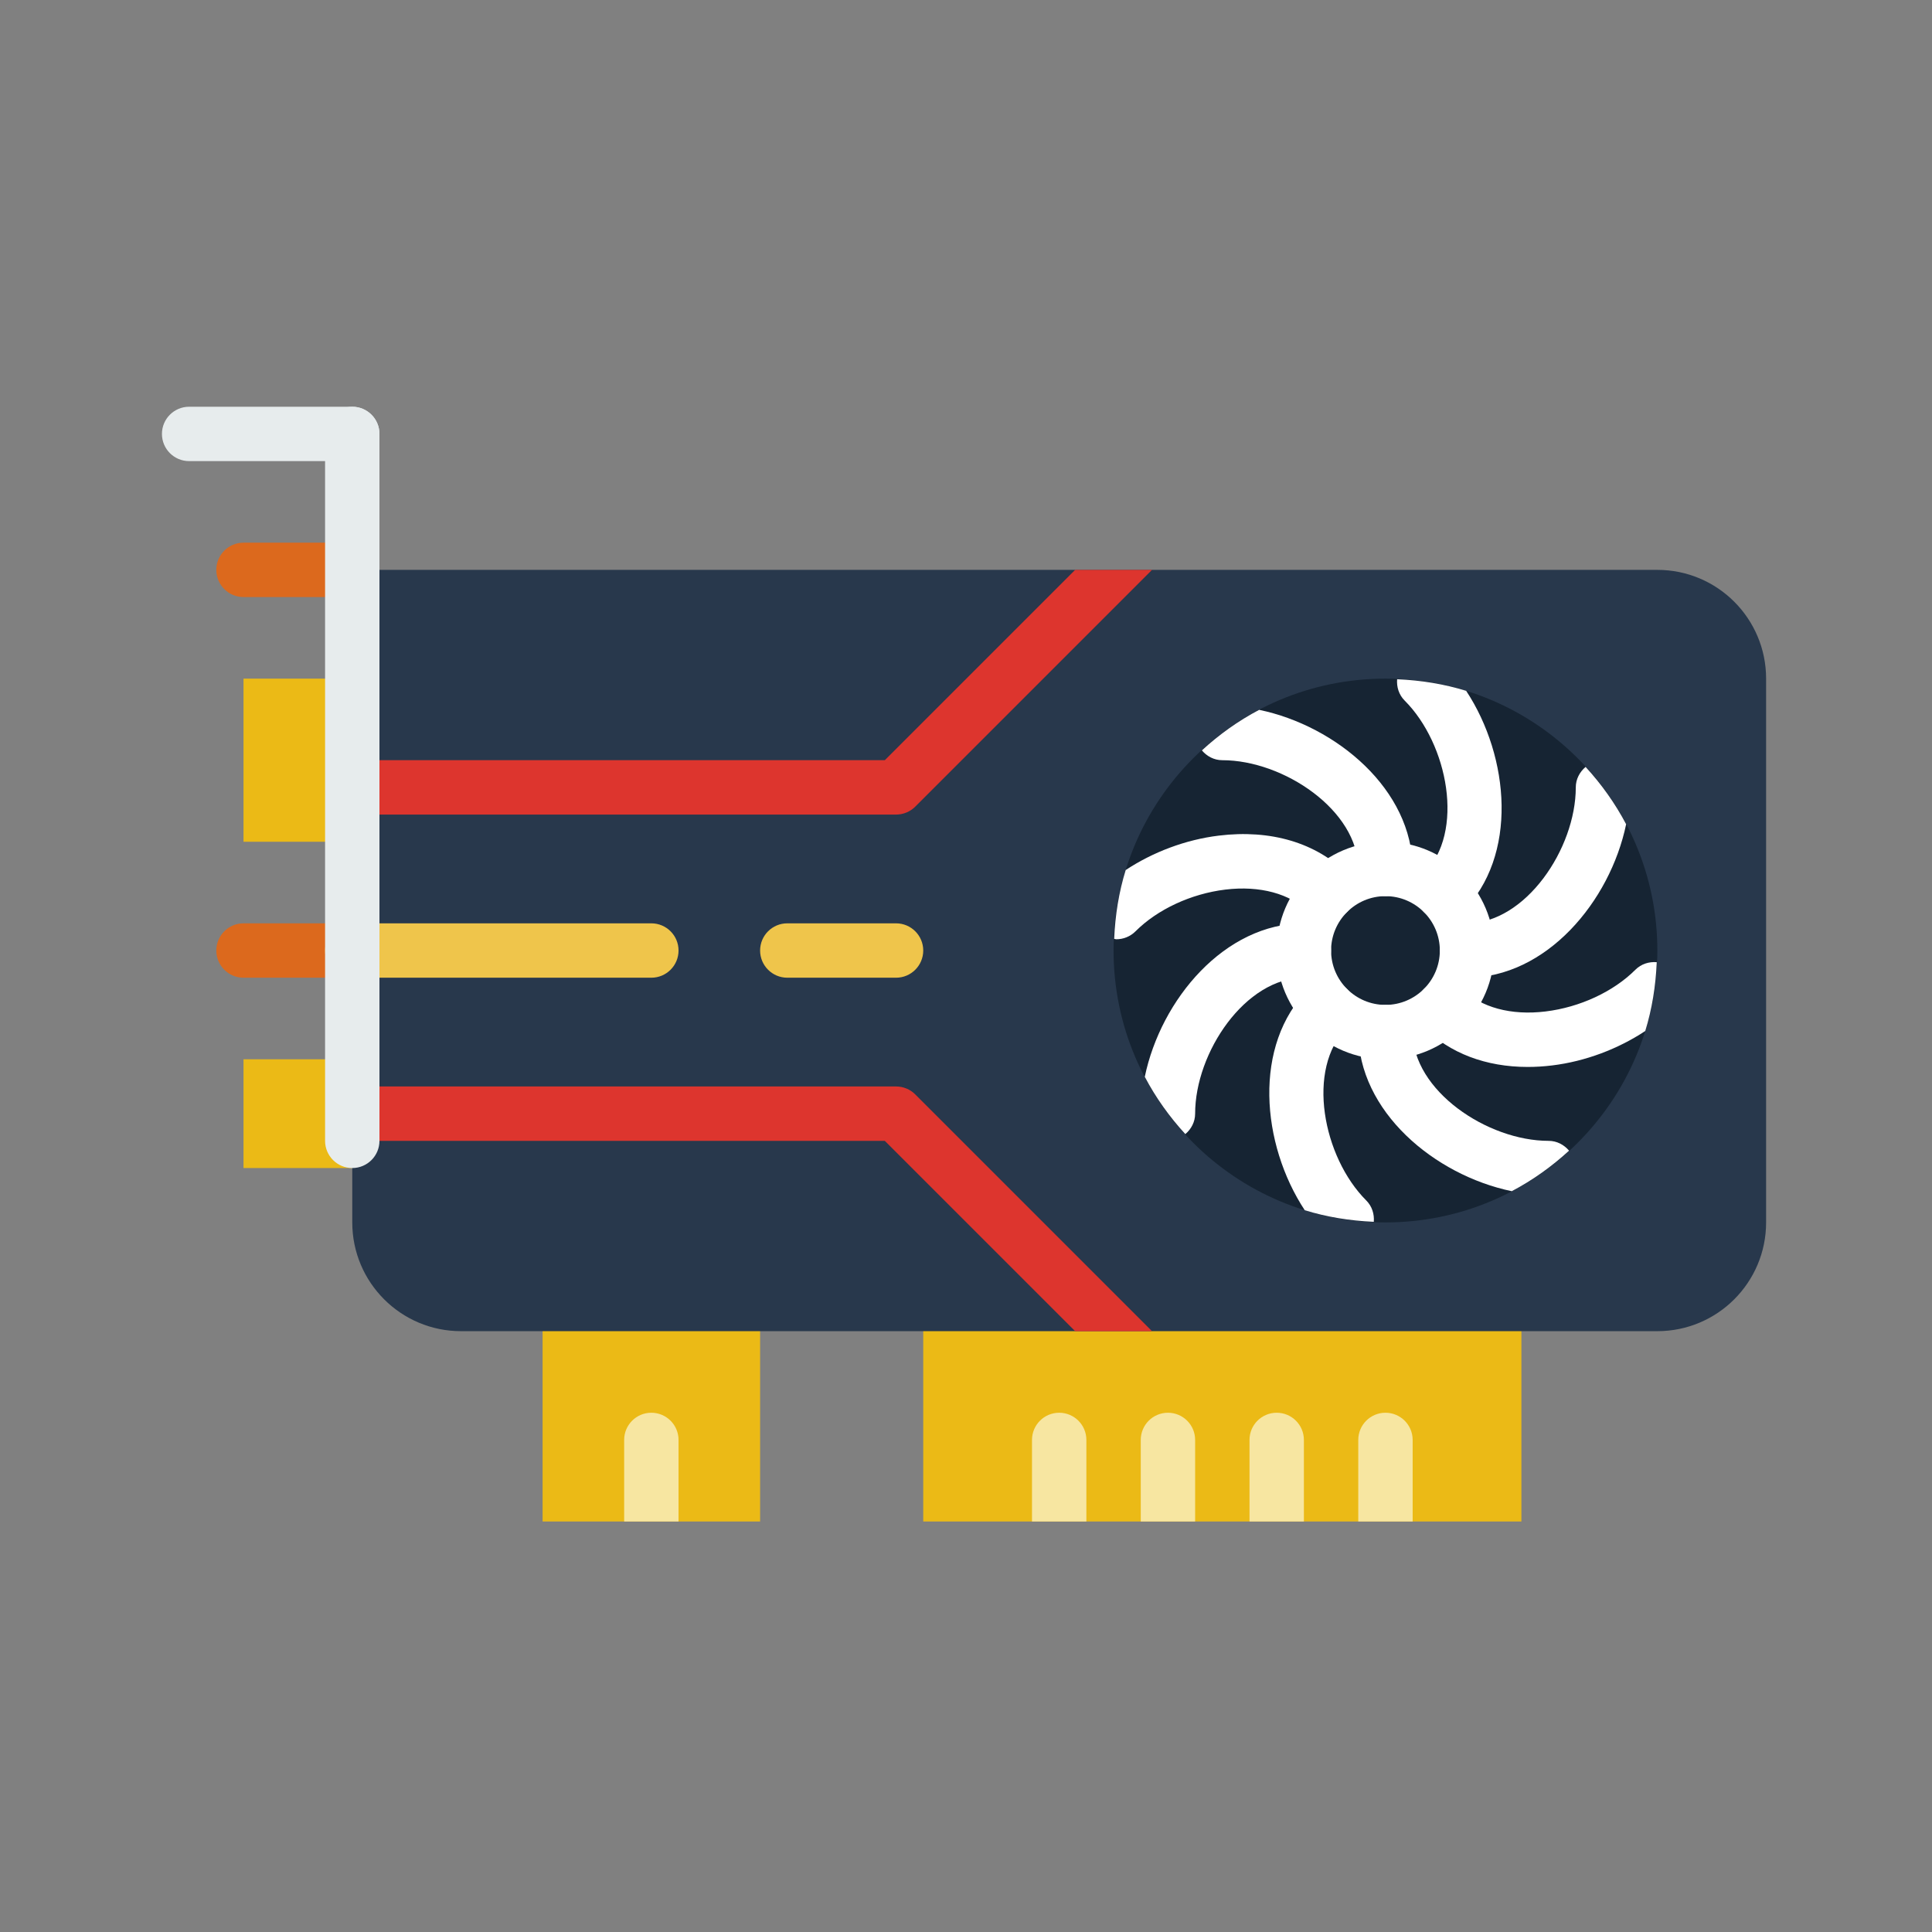 <svg width="513" height="513" xmlns="http://www.w3.org/2000/svg" xmlns:xlink="http://www.w3.org/1999/xlink" overflow="hidden"><rect width="100%" height="100%" fill="#808080" stroke="none"/><defs><clipPath id="clip0"><rect x="384" y="104" width="513" height="513"/></clipPath><clipPath id="clip1"><rect x="427" y="212" width="426" height="296"/></clipPath><clipPath id="clip2"><rect x="427" y="212" width="426" height="296"/></clipPath><clipPath id="clip3"><rect x="427" y="212" width="426" height="296"/></clipPath></defs><g clip-path="url(#clip0)" transform="translate(-384 -104)"><g clip-path="url(#clip1)"><g clip-path="url(#clip2)"><g clip-path="url(#clip3)"><path d="M101.073 231.024 158.829 231.024 158.829 296 101.073 296Z" fill="#EBBA16" transform="matrix(1 0 0 1 427 212)"/><path d="M202.146 231.024 360.976 231.024 360.976 296 202.146 296Z" fill="#EBBA16" transform="matrix(1 0 0 1 427 212)"/><path d="M21.659 72.195 50.537 72.195 50.537 115.512 21.659 115.512Z" fill="#EBBA16" transform="matrix(1 0 0 1 427 212)"/><path d="M21.659 173.268 50.537 173.268 50.537 202.146 21.659 202.146Z" fill="#EBBA16" transform="matrix(1 0 0 1 427 212)"/><path d="M50.537 50.537 21.659 50.537C17.673 50.537 14.439 47.302 14.439 43.317 14.439 39.332 17.673 36.098 21.659 36.098L50.537 36.098C54.522 36.098 57.756 39.332 57.756 43.317 57.756 47.302 54.522 50.537 50.537 50.537Z" fill="#DC691D" transform="matrix(1 0 0 1 427 212)"/><path d="M50.537 151.61 21.659 151.61C17.673 151.61 14.439 148.375 14.439 144.39 14.439 140.405 17.673 137.171 21.659 137.171L50.537 137.171C54.522 137.171 57.756 140.405 57.756 144.39 57.756 148.375 54.522 151.61 50.537 151.61Z" fill="#DC691D" transform="matrix(1 0 0 1 427 212)"/><path d="M397.066 43.317 50.537 43.317 50.537 216.585C50.537 232.533 63.467 245.463 79.415 245.463L397.066 245.463C413.021 245.463 425.951 232.533 425.951 216.578L425.951 72.202C425.951 56.247 413.021 43.317 397.066 43.317Z" fill="#28384C" transform="matrix(1 0 0 1 427 212)"/><path d="M397.073 144.39C397.073 184.263 364.75 216.585 324.878 216.585 285.006 216.585 252.683 184.263 252.683 144.39 252.683 104.518 285.006 72.195 324.878 72.195 364.75 72.195 397.073 104.518 397.073 144.39Z" fill="#162433" transform="matrix(1 0 0 1 427 212)"/><path d="M324.878 173.268C308.952 173.268 296 160.316 296 144.39 296 128.464 308.952 115.512 324.878 115.512 340.804 115.512 353.756 128.464 353.756 144.39 353.756 160.316 340.804 173.268 324.878 173.268ZM324.878 129.951C316.915 129.951 310.439 136.427 310.439 144.39 310.439 152.353 316.915 158.829 324.878 158.829 332.841 158.829 339.317 152.353 339.317 144.39 339.317 136.427 332.841 129.951 324.878 129.951Z" fill="#FFFFFF" transform="matrix(1 0 0 1 427 212)"/><path d="M194.927 151.61 166.049 151.61C162.064 151.61 158.829 148.375 158.829 144.39 158.829 140.405 162.064 137.171 166.049 137.171L194.927 137.171C198.912 137.171 202.146 140.405 202.146 144.39 202.146 148.375 198.912 151.61 194.927 151.61Z" fill="#EFC54B" transform="matrix(1 0 0 1 427 212)"/><path d="M129.951 151.61 50.537 151.61C46.551 151.61 43.317 148.375 43.317 144.39 43.317 140.405 46.551 137.171 50.537 137.171L129.951 137.171C133.936 137.171 137.171 140.405 137.171 144.39 137.171 148.375 133.936 151.61 129.951 151.61Z" fill="#EFC54B" transform="matrix(1 0 0 1 427 212)"/><path d="M191.938 194.927 242.475 245.463 262.891 245.463 200.031 182.603C198.681 181.246 196.84 180.488 194.927 180.488L57.756 180.488 57.756 108.293 194.927 108.293C196.84 108.293 198.681 107.535 200.031 106.177L262.891 43.317 242.475 43.317 191.938 93.854 50.537 93.854 50.537 194.927Z" fill="#DD352E" transform="matrix(1 0 0 1 427 212)"/><path d="M50.537 202.146C46.551 202.146 43.317 198.912 43.317 194.927L43.317 7.22C43.317 3.234 46.551 0 50.537 0 54.522 0 57.756 3.234 57.756 7.22L57.756 194.927C57.756 198.912 54.522 202.146 50.537 202.146Z" fill="#E7ECED" transform="matrix(1 0 0 1 427 212)"/><path d="M50.537 14.439 7.22 14.439C3.234 14.439 0 11.205 0 7.22 0 3.234 3.234 0 7.22 0L50.537 0C54.522 0 57.756 3.234 57.756 7.22 57.756 11.205 54.522 14.439 50.537 14.439Z" fill="#E7ECED" transform="matrix(1 0 0 1 427 212)"/><path d="M324.878 267.122C320.893 267.122 317.659 270.356 317.659 274.341L317.659 296 332.098 296 332.098 274.341C332.098 270.356 328.863 267.122 324.878 267.122Z" fill="#F7E6A1" transform="matrix(1 0 0 1 427 212)"/><path d="M296 267.122C292.015 267.122 288.78 270.356 288.78 274.341L288.78 296 303.22 296 303.22 274.341C303.22 270.356 299.985 267.122 296 267.122Z" fill="#F7E6A1" transform="matrix(1 0 0 1 427 212)"/><path d="M267.122 267.122C263.137 267.122 259.902 270.356 259.902 274.341L259.902 296 274.341 296 274.341 274.341C274.341 270.356 271.107 267.122 267.122 267.122Z" fill="#F7E6A1" transform="matrix(1 0 0 1 427 212)"/><path d="M238.244 267.122C234.259 267.122 231.024 270.356 231.024 274.341L231.024 296 245.463 296 245.463 274.341C245.463 270.356 242.229 267.122 238.244 267.122Z" fill="#F7E6A1" transform="matrix(1 0 0 1 427 212)"/><path d="M129.951 267.122C125.966 267.122 122.732 270.356 122.732 274.341L122.732 296 137.171 296 137.171 274.341C137.171 270.356 133.936 267.122 129.951 267.122Z" fill="#F7E6A1" transform="matrix(1 0 0 1 427 212)"/><path d="M329.982 78.028C341.468 89.515 346.082 112.978 335.086 123.973 332.271 126.796 332.271 131.366 335.086 134.182 336.494 135.59 338.342 136.297 340.191 136.297 342.039 136.297 343.887 135.59 345.295 134.182 360.181 119.288 357.857 92.98 346.313 75.437 340.487 73.632 334.328 72.628 327.975 72.354 327.816 74.39 328.423 76.469 329.982 78.028Z" fill="#FFFFFF" transform="matrix(1 0 0 1 427 212)"/><path d="M378.021 95.637C376.461 96.965 375.415 98.871 375.415 101.073 375.415 117.317 362.087 137.171 346.537 137.171 342.551 137.171 339.317 140.405 339.317 144.39 339.317 148.375 342.551 151.61 346.537 151.61 367.574 151.61 384.511 131.402 388.785 110.856 385.861 105.304 382.223 100.214 378.021 95.637Z" fill="#FFFFFF" transform="matrix(1 0 0 1 427 212)"/><path d="M396.914 147.487C394.878 147.321 392.799 147.935 391.24 149.494 385.414 155.321 376.498 159.465 367.401 160.569 358.247 161.695 350.197 159.508 345.302 154.599 342.479 151.776 337.909 151.776 335.094 154.599 332.271 157.414 332.271 161.984 335.094 164.807 341.959 171.673 351.583 175.304 362.643 175.304 364.759 175.304 366.932 175.174 369.148 174.9 377.956 173.831 386.655 170.518 393.86 165.76 395.651 159.956 396.647 153.819 396.914 147.487Z" fill="#FFFFFF" transform="matrix(1 0 0 1 427 212)"/><path d="M368.195 194.927C351.944 194.927 332.098 181.6 332.098 166.049 332.098 162.064 328.863 158.829 324.878 158.829 320.893 158.829 317.659 162.064 317.659 166.049 317.659 187.086 337.866 204.023 358.413 208.297 363.964 205.381 369.047 201.735 373.631 197.533 372.303 195.974 370.397 194.927 368.195 194.927Z" fill="#FFFFFF" transform="matrix(1 0 0 1 427 212)"/><path d="M314.67 164.807C317.485 161.984 317.485 157.414 314.67 154.599 311.847 151.776 307.277 151.776 304.461 154.599 289.575 169.492 291.899 195.8 303.443 213.344 309.269 215.149 315.428 216.152 321.781 216.427 321.947 214.391 321.333 212.311 319.774 210.752 308.28 199.266 303.674 175.81 314.67 164.807Z" fill="#FFFFFF" transform="matrix(1 0 0 1 427 212)"/><path d="M303.22 137.171C282.182 137.171 265.245 157.378 260.971 177.925 263.888 183.477 267.533 188.559 271.735 193.136 273.295 191.815 274.341 189.909 274.341 187.707 274.341 171.463 287.669 151.61 303.22 151.61 307.205 151.61 310.439 148.375 310.439 144.39 310.439 140.405 307.205 137.171 303.22 137.171Z" fill="#FFFFFF" transform="matrix(1 0 0 1 427 212)"/><path d="M291.343 80.483C285.792 83.4 280.709 87.046 276.132 91.247 277.453 92.807 279.359 93.854 281.561 93.854 297.812 93.854 317.659 107.181 317.659 122.732 317.659 126.717 320.893 129.951 324.878 129.951 328.863 129.951 332.098 126.717 332.098 122.732 332.098 101.694 311.89 84.757 291.343 80.483Z" fill="#FFFFFF" transform="matrix(1 0 0 1 427 212)"/><path d="M280.615 113.881C271.807 114.949 263.108 118.263 255.903 123.02 254.105 128.825 253.109 134.962 252.842 141.293 253.037 141.308 253.217 141.401 253.412 141.401 255.26 141.401 257.108 140.694 258.516 139.286 264.342 133.46 273.259 129.316 282.355 128.211 291.509 127.1 299.559 129.28 304.454 134.182 307.277 137.005 311.847 137.005 314.662 134.182 317.485 131.366 317.485 126.796 314.662 123.973 306.49 115.787 294.39 112.184 280.615 113.881Z" fill="#FFFFFF" transform="matrix(1 0 0 1 427 212)"/></g></g></g></g></svg>